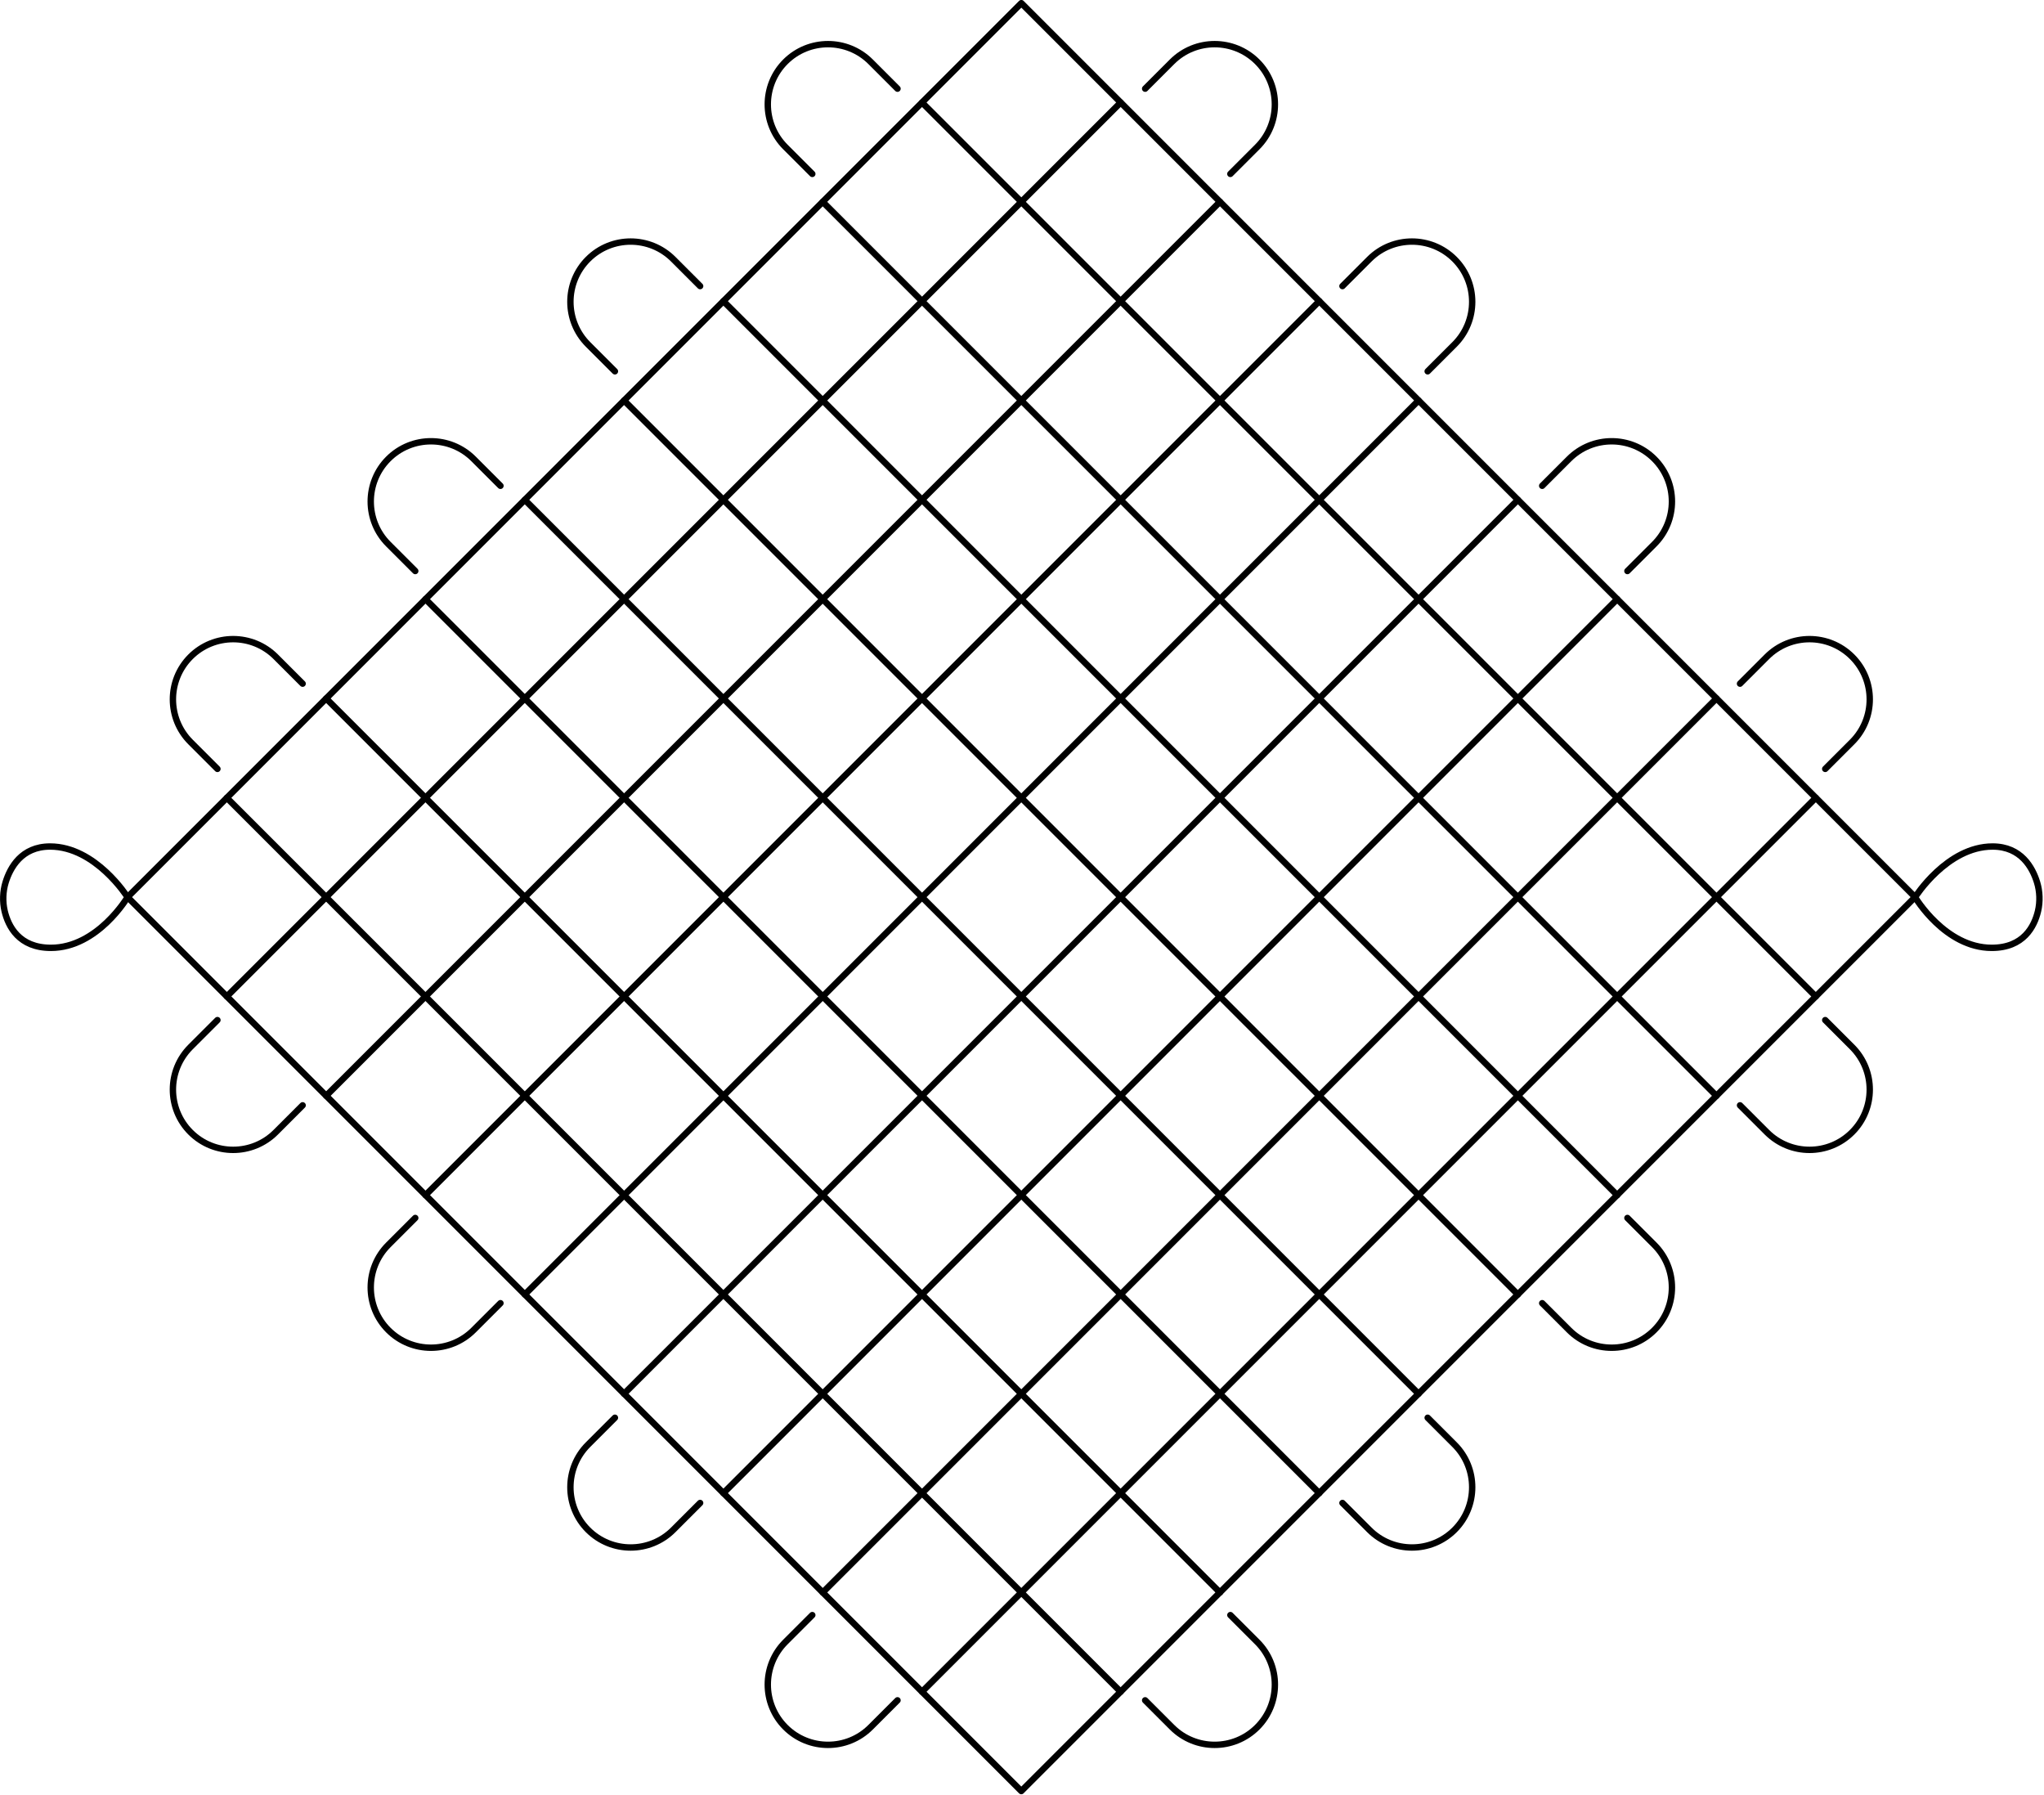 <svg width="320" height="281" viewBox="0 0 320 281" fill="none" xmlns="http://www.w3.org/2000/svg">
<path d="M179.28 13.88L183.49 9.67C187.17 5.99 193.15 5.99 196.83 9.67C200.51 13.35 200.51 19.33 196.83 23.01L192.62 27.22" stroke="black" stroke-linecap="round" stroke-linejoin="round"/>
<path d="M210.17 44.78L214.38 40.57C218.06 36.89 224.04 36.89 227.72 40.57C231.4 44.25 231.4 50.23 227.72 53.91L223.51 58.12" stroke="black" stroke-linecap="round" stroke-linejoin="round"/>
<path d="M241.44 76.04L245.65 71.83C249.33 68.15 255.31 68.15 258.99 71.83C262.67 75.51 262.67 81.49 258.99 85.17L254.78 89.38" stroke="black" stroke-linecap="round" stroke-linejoin="round"/>
<path d="M272.41 107.01L276.62 102.8C280.3 99.12 286.28 99.12 289.96 102.8C293.64 106.48 293.64 112.46 289.96 116.14L285.75 120.35" stroke="black" stroke-linecap="round" stroke-linejoin="round"/>
<path d="M179.28 266.14L183.49 270.35C187.17 274.03 193.15 274.03 196.83 270.35C200.51 266.67 200.51 260.69 196.83 257.01L192.62 252.8" stroke="black" stroke-linecap="round" stroke-linejoin="round"/>
<path d="M210.17 235.25L214.38 239.46C218.06 243.14 224.04 243.14 227.72 239.46C231.4 235.78 231.4 229.8 227.72 226.12L223.51 221.91" stroke="black" stroke-linecap="round" stroke-linejoin="round"/>
<path d="M241.44 203.98L245.65 208.19C249.33 211.87 255.31 211.87 258.99 208.19C262.67 204.51 262.67 198.53 258.99 194.85L254.78 190.64" stroke="black" stroke-linecap="round" stroke-linejoin="round"/>
<path d="M272.41 173.01L276.62 177.22C280.3 180.9 286.28 180.9 289.96 177.22C293.64 173.54 293.64 167.56 289.96 163.88L285.75 159.67" stroke="black" stroke-linecap="round" stroke-linejoin="round"/>
<path d="M299.82 140.43C299.82 140.43 304.81 132.5 311.95 132.5C316.43 132.5 318.21 135.83 318.91 138.1C319.35 139.53 319.41 141.14 319.06 142.62C318.49 145 316.81 148.36 311.82 148.36C304.51 148.36 299.82 140.43 299.82 140.43Z" stroke="black" stroke-linecap="round" stroke-linejoin="round"/>
<path d="M140.51 13.88L136.3 9.67C132.62 5.99 126.64 5.99 122.96 9.67C119.28 13.35 119.28 19.33 122.96 23.01L127.17 27.22" stroke="black" stroke-linecap="round" stroke-linejoin="round"/>
<path d="M109.61 44.78L105.4 40.57C101.72 36.89 95.74 36.89 92.06 40.57C88.38 44.25 88.38 50.23 92.06 53.91L96.27 58.12" stroke="black" stroke-linecap="round" stroke-linejoin="round"/>
<path d="M78.35 76.04L74.14 71.83C70.46 68.15 64.48 68.15 60.8 71.83C57.12 75.51 57.12 81.49 60.8 85.17L65.01 89.38" stroke="black" stroke-linecap="round" stroke-linejoin="round"/>
<path d="M47.38 107.01L43.17 102.8C39.49 99.12 33.51 99.12 29.83 102.8C26.15 106.48 26.15 112.46 29.83 116.14L34.04 120.35" stroke="black" stroke-linecap="round" stroke-linejoin="round"/>
<path d="M140.51 266.14L136.3 270.35C132.62 274.03 126.64 274.03 122.96 270.35C119.28 266.67 119.28 260.69 122.96 257.01L127.17 252.8" stroke="black" stroke-linecap="round" stroke-linejoin="round"/>
<path d="M109.61 235.25L105.4 239.46C101.72 243.14 95.74 243.14 92.06 239.46C88.38 235.78 88.38 229.8 92.06 226.12L96.27 221.91" stroke="black" stroke-linecap="round" stroke-linejoin="round"/>
<path d="M78.35 203.98L74.14 208.19C70.46 211.87 64.48 211.87 60.8 208.19C57.12 204.51 57.12 198.53 60.8 194.85L65.01 190.64" stroke="black" stroke-linecap="round" stroke-linejoin="round"/>
<path d="M47.38 173.01L43.17 177.22C39.49 180.9 33.51 180.9 29.83 177.22C26.15 173.54 26.15 167.56 29.83 163.88L34.04 159.67" stroke="black" stroke-linecap="round" stroke-linejoin="round"/>
<path d="M19.97 140.43C19.97 140.43 14.98 132.5 7.84 132.5C3.36 132.5 1.58 135.83 0.88 138.1C0.44 139.53 0.38 141.14 0.73 142.62C1.3 145 2.98 148.36 7.97 148.36C15.28 148.36 19.97 140.43 19.97 140.43Z" stroke="black" stroke-linecap="round" stroke-linejoin="round"/>
<path d="M159.898 0.493L19.969 140.423L159.891 280.345L299.82 140.416L159.898 0.493Z" stroke="black" stroke-linecap="round" stroke-linejoin="round"/>
<path d="M144.35 264.8L284.27 124.88" stroke="black" stroke-linecap="round" stroke-linejoin="round"/>
<path d="M128.8 249.26L268.72 109.33" stroke="black" stroke-linecap="round" stroke-linejoin="round"/>
<path d="M113.25 233.71L253.18 93.78" stroke="black" stroke-linecap="round" stroke-linejoin="round"/>
<path d="M97.7 218.16L237.63 78.24" stroke="black" stroke-linecap="round" stroke-linejoin="round"/>
<path d="M82.16 202.619L222.08 62.69" stroke="black" stroke-linecap="round" stroke-linejoin="round"/>
<path d="M66.61 187.07L206.54 47.14" stroke="black" stroke-linecap="round" stroke-linejoin="round"/>
<path d="M51.06 171.52L190.99 31.59" stroke="black" stroke-linecap="round" stroke-linejoin="round"/>
<path d="M35.51 155.97L175.44 16.05" stroke="black" stroke-linecap="round" stroke-linejoin="round"/>
<path d="M144.35 16.05L284.27 155.97" stroke="black" stroke-linecap="round" stroke-linejoin="round"/>
<path d="M128.8 31.59L268.72 171.52" stroke="black" stroke-linecap="round" stroke-linejoin="round"/>
<path d="M113.25 47.14L253.18 187.07" stroke="black" stroke-linecap="round" stroke-linejoin="round"/>
<path d="M97.7 62.69L237.63 202.619" stroke="black" stroke-linecap="round" stroke-linejoin="round"/>
<path d="M82.16 78.24L222.08 218.16" stroke="black" stroke-linecap="round" stroke-linejoin="round"/>
<path d="M66.61 93.78L206.54 233.71" stroke="black" stroke-linecap="round" stroke-linejoin="round"/>
<path d="M51.06 109.33L190.99 249.26" stroke="black" stroke-linecap="round" stroke-linejoin="round"/>
<path d="M35.51 124.88L175.44 264.8" stroke="black" stroke-linecap="round" stroke-linejoin="round"/>
</svg>
